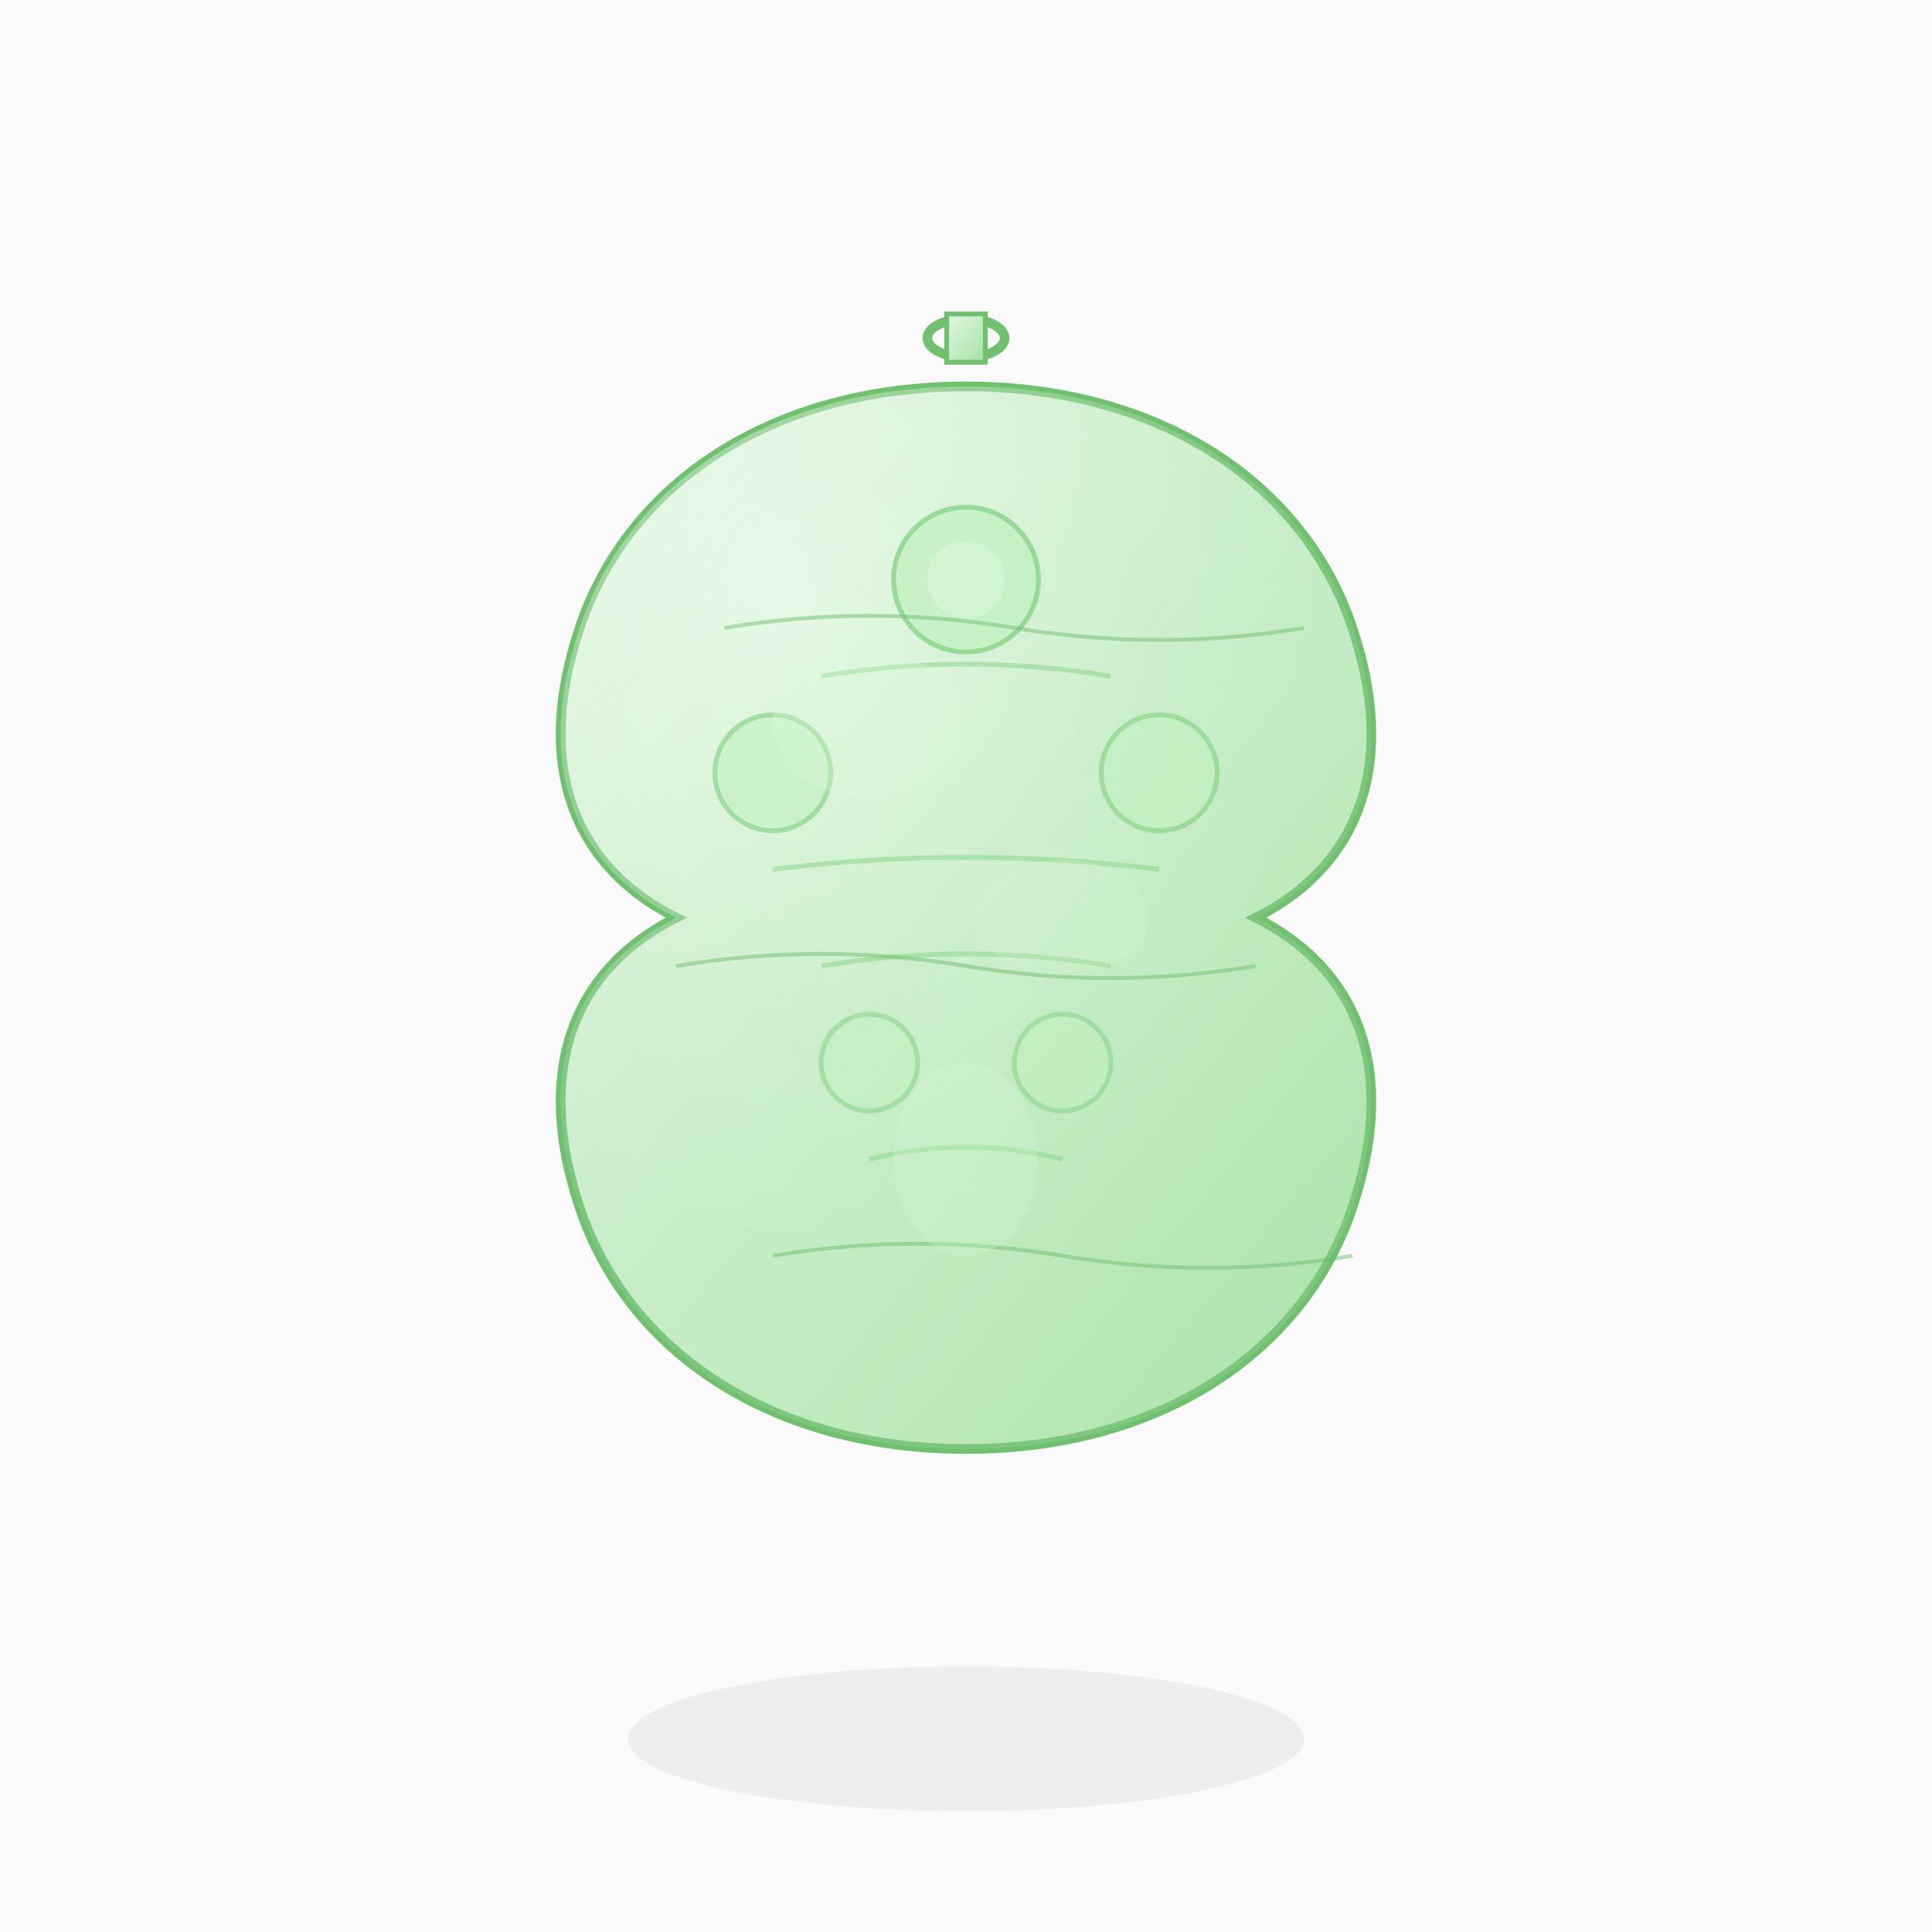<svg width="400" height="400" viewBox="0 0 400 400" xmlns="http://www.w3.org/2000/svg">
  <defs>
    <linearGradient id="ruyiGradient" x1="0%" y1="0%" x2="100%" y2="100%">
      <stop offset="0%" style="stop-color:#e8f8e8;stop-opacity:1" />
      <stop offset="30%" style="stop-color:#d0f0d0;stop-opacity:1" />
      <stop offset="70%" style="stop-color:#b8e8b8;stop-opacity:1" />
      <stop offset="100%" style="stop-color:#a0e0a0;stop-opacity:1" />
    </linearGradient>
    <radialGradient id="ruyiHighlight" cx="30%" cy="20%" r="60%">
      <stop offset="0%" style="stop-color:#f8fff8;stop-opacity:0.8" />
      <stop offset="100%" style="stop-color:#e0f0e0;stop-opacity:0.2" />
    </radialGradient>
    <filter id="ruyiGlow" x="-30%" y="-30%" width="160%" height="160%">
      <feGaussianBlur stdDeviation="2" result="coloredBlur"/>
      <feMerge> 
        <feMergeNode in="coloredBlur"/>
        <feMergeNode in="SourceGraphic"/>
      </feMerge>
    </filter>
  </defs>
  
  <!-- Background -->
  <rect width="400" height="400" fill="#fafafa"/>
  
  <!-- Shadow -->
  <ellipse cx="200" cy="360" rx="70" ry="15" fill="#c0c0c0" opacity="0.2"/>
  
  <!-- Main ruyi body - traditional cloud-like shape -->
  <path d="M200 80 C240 80 270 100 280 130 C290 160 280 180 260 190 C280 200 290 220 280 250 C270 280 240 300 200 300 C160 300 130 280 120 250 C110 220 120 200 140 190 C120 180 110 160 120 130 C130 100 160 80 200 80 Z" 
        fill="url(#ruyiGradient)" 
        stroke="#70c070" 
        stroke-width="2" 
        filter="url(#ruyiGlow)"/>
  
  <!-- Highlight overlay -->
  <path d="M200 80 C240 80 270 100 280 130 C290 160 280 180 260 190 C280 200 290 220 280 250 C270 280 240 300 200 300 C160 300 130 280 120 250 C110 220 120 200 140 190 C120 180 110 160 120 130 C130 100 160 80 200 80 Z" 
        fill="url(#ruyiHighlight)" 
        opacity="0.6"/>
  
  <!-- Traditional ruyi head decorations -->
  <circle cx="200" cy="120" r="15" fill="#c0f0c0" stroke="#80d080" stroke-width="1" opacity="0.7"/>
  <circle cx="200" cy="120" r="8" fill="#e0f8e0" opacity="0.5"/>
  
  <!-- Side cloud scrolls -->
  <circle cx="160" cy="160" r="12" fill="#c0f0c0" stroke="#80d080" stroke-width="1" opacity="0.6"/>
  <circle cx="240" cy="160" r="12" fill="#c0f0c0" stroke="#80d080" stroke-width="1" opacity="0.6"/>
  
  <!-- Lower decorative elements -->
  <circle cx="180" cy="220" r="10" fill="#c0f0c0" stroke="#80d080" stroke-width="1" opacity="0.5"/>
  <circle cx="220" cy="220" r="10" fill="#c0f0c0" stroke="#80d080" stroke-width="1" opacity="0.5"/>
  
  <!-- Traditional patterns -->
  <path d="M170 140 Q200 135 230 140" stroke="#90d890" stroke-width="1" fill="none" opacity="0.6"/>
  <path d="M160 180 Q200 175 240 180" stroke="#90d890" stroke-width="1" fill="none" opacity="0.6"/>
  <path d="M170 200 Q200 195 230 200" stroke="#90d890" stroke-width="1" fill="none" opacity="0.6"/>
  <path d="M180 240 Q200 235 220 240" stroke="#90d890" stroke-width="1" fill="none" opacity="0.6"/>
  
  <!-- Natural jade veining -->
  <path d="M150 130 Q180 125 210 130 Q240 135 270 130" stroke="#70c070" stroke-width="0.8" fill="none" opacity="0.5"/>
  <path d="M140 200 Q170 195 200 200 Q230 205 260 200" stroke="#70c070" stroke-width="0.8" fill="none" opacity="0.5"/>
  <path d="M160 260 Q190 255 220 260 Q250 265 280 260" stroke="#70c070" stroke-width="0.8" fill="none" opacity="0.5"/>
  
  <!-- Hanging loop -->
  <ellipse cx="200" cy="70" rx="8" ry="4" fill="none" stroke="#70c070" stroke-width="2"/>
  <rect x="196" y="65" width="8" height="10" fill="url(#ruyiGradient)" stroke="#70c070" stroke-width="1"/>
  
  <!-- Subtle color variations -->
  <ellipse cx="180" cy="150" rx="20" ry="15" fill="#d8f8d8" opacity="0.3"/>
  <ellipse cx="220" cy="190" rx="18" ry="12" fill="#d8f8d8" opacity="0.2"/>
  <ellipse cx="200" cy="240" rx="15" ry="20" fill="#d8f8d8" opacity="0.25"/>
</svg>